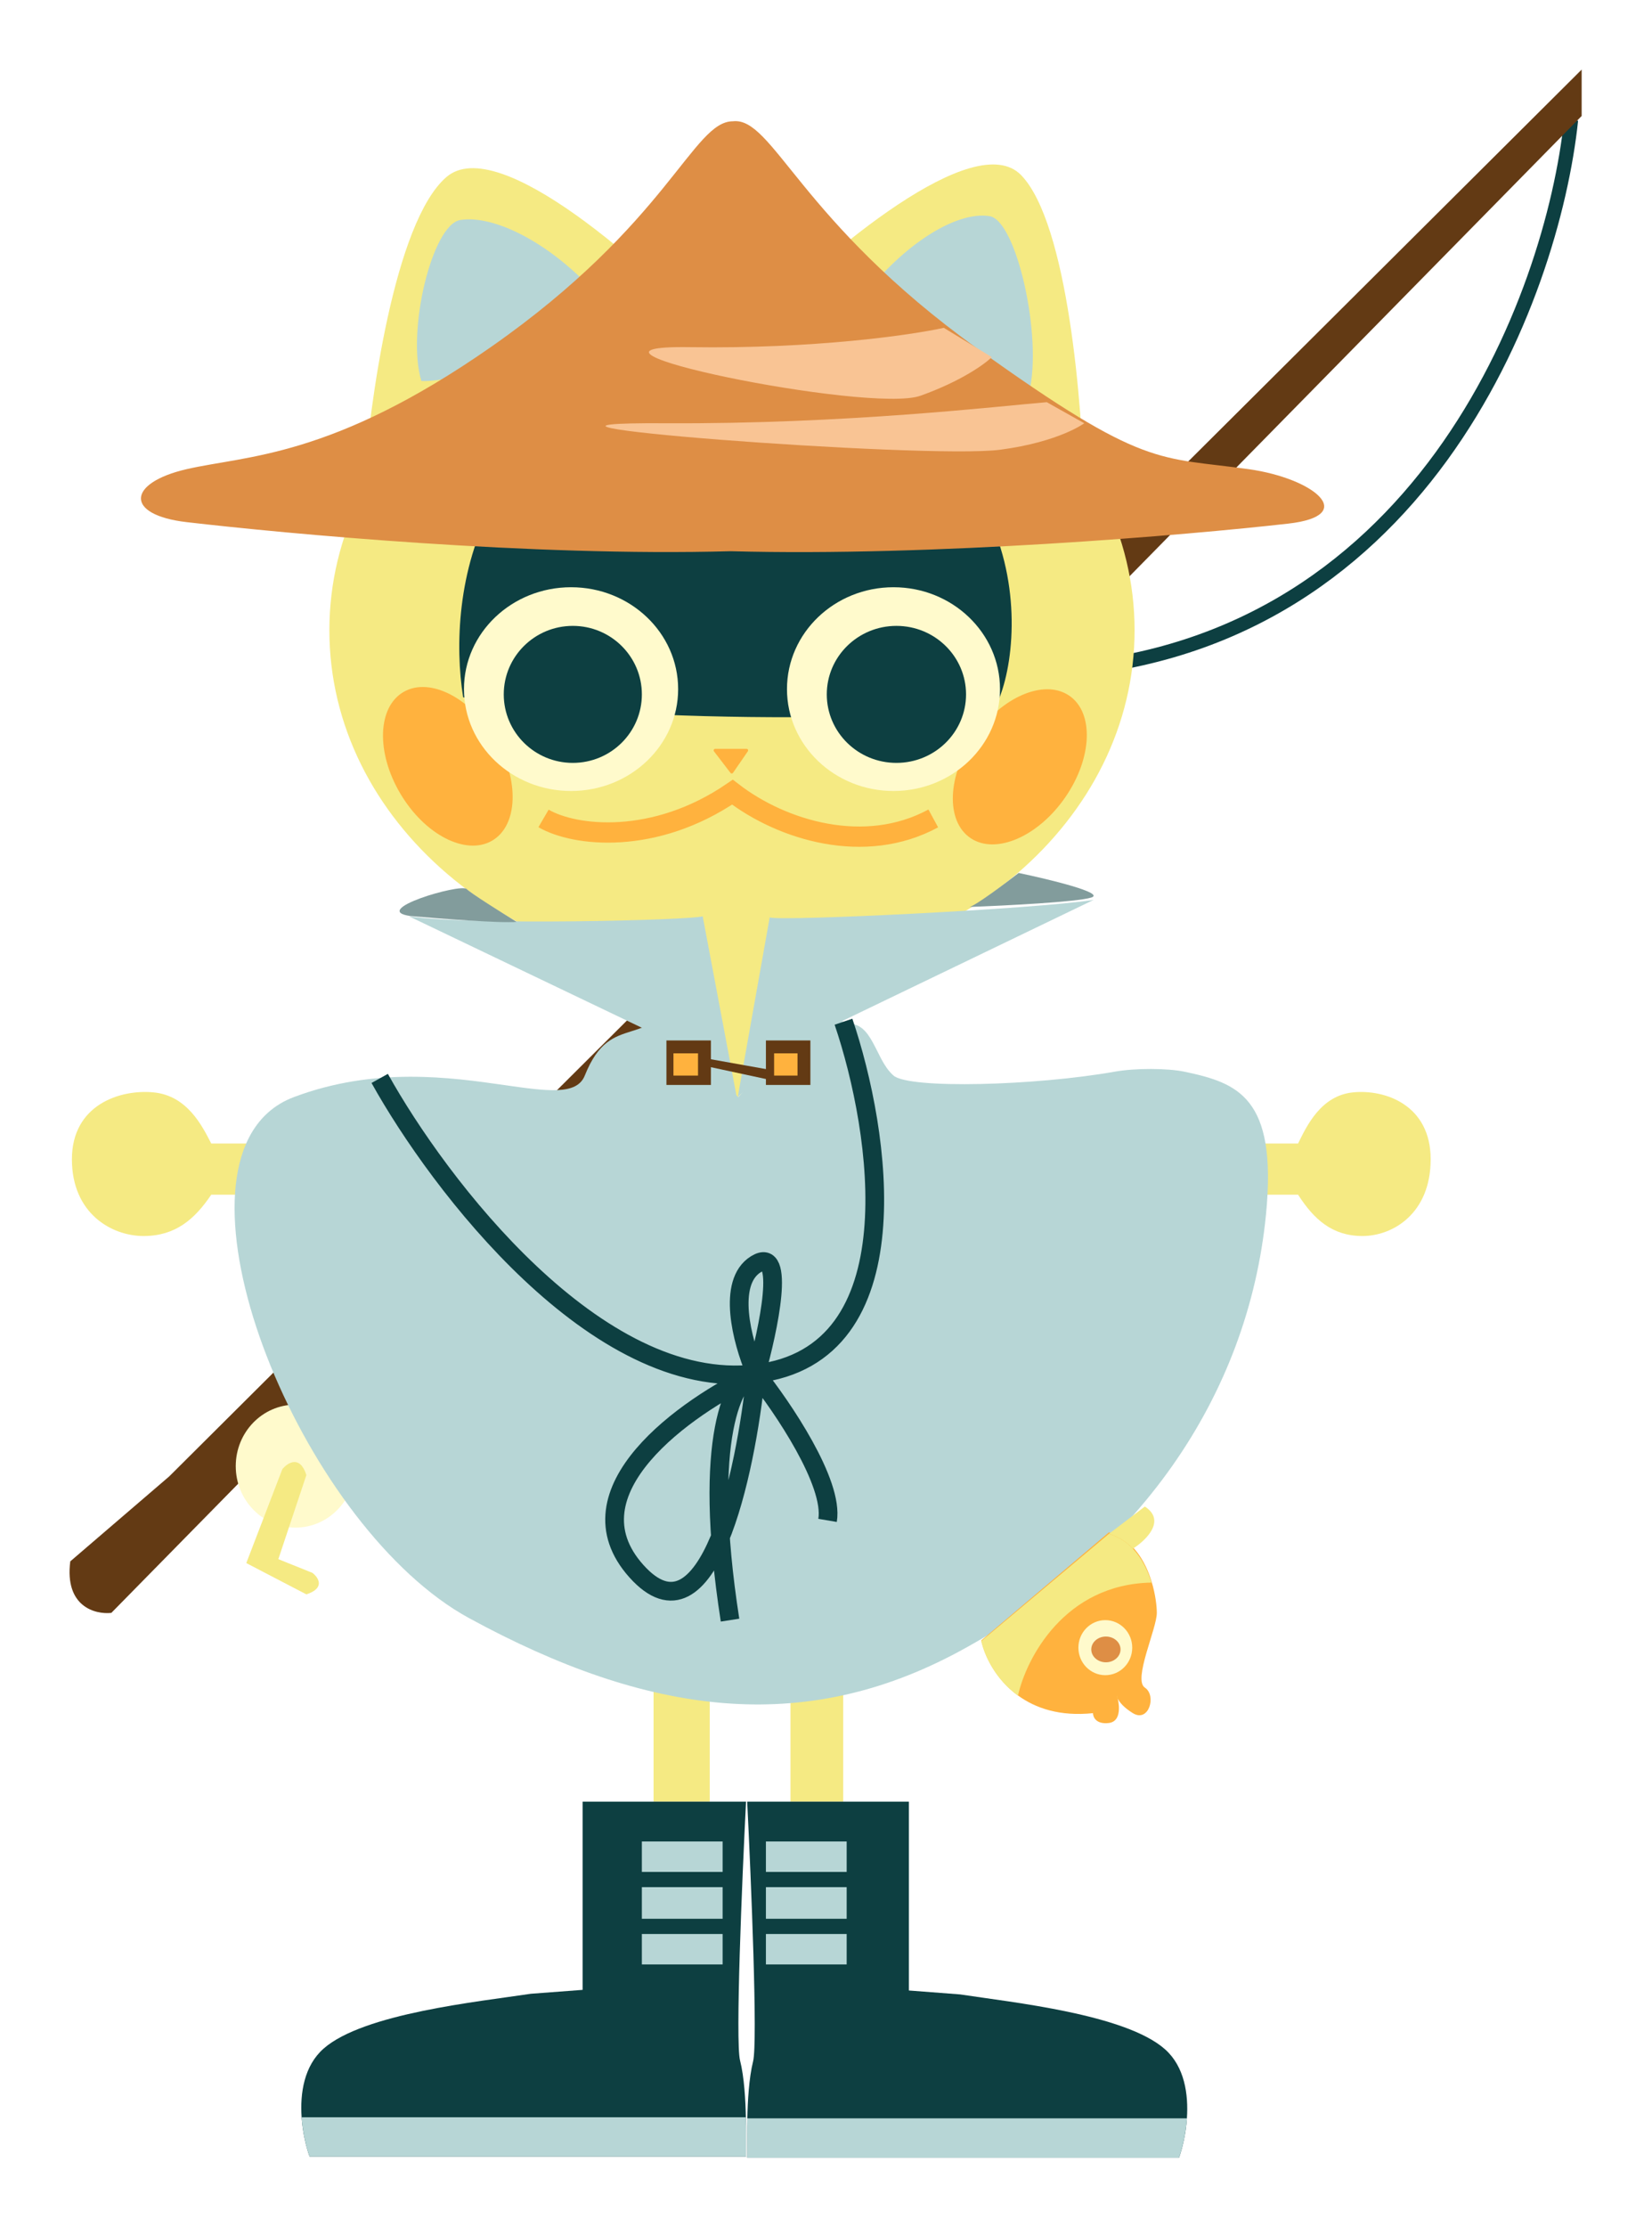 <svg width="95" height="128" viewBox="0 0 95 128" fill="none" xmlns="http://www.w3.org/2000/svg">
<g filter="url(#filter0_d_1993_51)">
<path d="M90.349 2.894C89.279 13.086 81.684 33.694 59.861 34.593" stroke="#0D3F41" stroke-width="0.807"/>
<path d="M90.955 0L9.734 80.845L4.041 85.731C3.708 88.337 5.476 88.791 6.402 88.692L90.955 2.665V0Z" fill="#633A14"/>
<path fill-rule="evenodd" clip-rule="evenodd" d="M39.223 51.419V53.779C39.414 54.715 40.322 57.082 42.428 59.06C42.925 58.61 44.077 56.925 44.718 53.779V51.419H39.223Z" fill="#F5EA83"/>
<path d="M65.245 32.222C65.245 43.159 54.88 52.025 42.093 52.025C29.307 52.025 18.941 43.159 18.941 32.222C18.941 21.285 29.307 12.419 42.093 12.419C54.88 12.419 65.245 21.285 65.245 32.222Z" fill="#F5EA83"/>
<path d="M25.674 6.173C22.68 8.743 21.24 19.184 20.894 24.083C30.202 23.735 38.383 18.319 41.309 15.653C37.345 11.422 28.669 3.602 25.674 6.173Z" fill="#F5EA83"/>
<path d="M58.723 6.067C61.4 8.83 62.251 19.331 62.342 24.236C53.659 23.262 46.27 17.313 43.66 14.46C47.566 10.511 56.046 3.304 58.723 6.067Z" fill="#F5EA83"/>
<path d="M26.472 8.643C24.849 8.897 23.368 15.053 24.231 17.895C27.006 18.035 33.063 14.903 34.197 12.793C31.652 9.991 28.444 8.334 26.472 8.643Z" fill="#B7D6D6"/>
<path d="M56.908 8.422C58.462 8.671 59.965 15.399 59.18 18.534C56.531 18.74 50.699 15.413 49.585 13.118C51.977 9.998 55.02 8.12 56.908 8.422Z" fill="#B7D6D6"/>
<path d="M12.148 61.718H15.239V64.658H12.148C11.196 66.069 10.088 67.033 8.256 67.033C6.424 67.033 4.135 65.741 4.135 62.623C4.135 59.505 6.882 58.592 8.828 58.778C10.775 58.964 11.632 60.719 12.148 61.718Z" fill="#F5EA83"/>
<path d="M74.647 61.718H71.706V64.658H74.647C75.553 66.069 76.608 67.033 78.351 67.033C80.094 67.033 82.272 65.741 82.272 62.623C82.272 59.505 79.658 58.592 77.806 58.778C75.954 58.964 75.138 60.719 74.647 61.718Z" fill="#F5EA83"/>
<path d="M37.584 99.54V90.252H40.814V99.54H37.584Z" fill="#F5EA83"/>
<path d="M45.458 99.54V90.252H48.487V99.54H45.458Z" fill="#F5EA83"/>
<path d="M33.503 99.54H42.901C42.672 104.047 42.282 113.33 42.557 114.412C42.801 115.372 42.872 116.731 42.892 117.679C42.901 118.066 42.901 118.385 42.901 118.581V119.933H17.802C17.607 119.389 17.407 118.571 17.345 117.679C17.249 116.291 17.487 114.724 18.604 113.736C20.896 111.708 27.543 111.032 30.523 110.581L33.503 110.356V99.54Z" fill="#0D3F41"/>
<path fill-rule="evenodd" clip-rule="evenodd" d="M42.901 118.581C42.901 118.385 42.901 118.066 42.892 117.679H17.345C17.407 118.571 17.607 119.389 17.802 119.933H42.901V118.581Z" fill="#B7D6D6"/>
<ellipse cx="3.15" cy="4.975" rx="3.15" ry="4.975" transform="matrix(0.867 -0.498 0.51 0.86 20.484 37.33)" fill="#FFB23E"/>
<ellipse cx="3.147" cy="4.98" rx="3.147" ry="4.98" transform="matrix(0.831 0.556 -0.568 0.823 58.859 34.221)" fill="#FFB23E"/>
<path d="M41.26 18.11C27.275 18.382 25.683 30.199 26.635 36.074C36.423 37.656 56.913 37.543 57.484 36.074C59.287 31.438 58.741 17.771 41.26 18.11Z" fill="#0D3F41"/>
<ellipse cx="32.839" cy="35.603" rx="6.158" ry="5.855" fill="#FFFACC"/>
<ellipse cx="51.381" cy="35.603" rx="6.125" ry="5.855" fill="#FFFACC"/>
<ellipse cx="32.94" cy="35.906" rx="3.971" ry="3.937" fill="#0D3F41"/>
<ellipse cx="51.549" cy="35.906" rx="4.004" ry="3.937" fill="#0D3F41"/>
<path d="M42.932 39.035H41.13C41.056 39.035 41.014 39.121 41.059 39.18L42.008 40.418C42.044 40.466 42.118 40.465 42.153 40.414L43.006 39.176C43.047 39.116 43.004 39.035 42.932 39.035Z" fill="#FFB23E"/>
<path d="M31.257 43.034C33.049 44.078 37.638 44.589 42.12 41.525C44.979 43.73 49.736 45.169 53.669 43.034" stroke="#FFB23E" stroke-width="1.166"/>
<rect x="36.911" y="101.828" width="4.644" height="1.75" fill="#B7D6D6"/>
<rect x="36.911" y="104.453" width="4.644" height="1.817" fill="#B7D6D6"/>
<rect x="36.911" y="107.145" width="4.644" height="1.75" fill="#B7D6D6"/>
<ellipse cx="16.989" cy="80.258" rx="3.432" ry="3.533" fill="#FFFACC"/>
<path d="M52.267 99.54H42.968C43.195 104.062 43.58 113.376 43.308 114.461C43.066 115.425 42.996 116.787 42.976 117.739C42.968 118.127 42.968 118.447 42.968 118.643V120H67.803C67.995 119.455 68.193 118.634 68.254 117.739C68.35 116.346 68.114 114.774 67.009 113.783C64.741 111.748 58.164 111.07 55.215 110.618L52.267 110.392V99.54Z" fill="#0D3F41"/>
<path fill-rule="evenodd" clip-rule="evenodd" d="M42.968 118.643C42.968 118.447 42.968 118.127 42.976 117.739H68.254C68.193 118.634 67.995 119.455 67.803 120H42.968V118.643Z" fill="#B7D6D6"/>
<rect width="4.644" height="1.75" transform="matrix(-1 0 0 1 48.689 101.828)" fill="#B7D6D6"/>
<rect width="4.644" height="1.817" transform="matrix(-1 0 0 1 48.689 104.453)" fill="#B7D6D6"/>
<rect width="4.644" height="1.75" transform="matrix(-1 0 0 1 48.689 107.145)" fill="#B7D6D6"/>
<path fill-rule="evenodd" clip-rule="evenodd" d="M47.317 54.549C46.992 54.523 46.682 54.498 46.343 54.426C45.893 54.33 45.392 54.151 44.739 53.775C44.098 56.916 42.945 58.598 42.448 59.047C40.34 57.073 39.432 54.709 39.241 53.775C39.078 53.902 38.577 54.236 37.752 54.665C37.609 54.74 37.456 54.817 37.293 54.896C36.956 55.062 36.625 55.166 36.303 55.268C35.314 55.58 34.406 55.867 33.628 57.813C33.172 58.954 31.483 58.713 29.018 58.36C25.91 57.916 21.567 57.295 16.904 59.047C16.327 59.263 15.831 59.566 15.409 59.944C9.708 65.055 17.64 83.914 26.984 88.998C37.293 94.607 46.18 95.749 55.163 90.905C65.358 85.409 71.773 76.322 72.804 65.778C73.462 59.047 71.177 58.235 68.107 57.589C67.156 57.388 65.29 57.376 64.098 57.589C59.59 58.391 52.3 58.598 51.383 57.813C50.982 57.469 50.712 56.932 50.45 56.408C50.112 55.736 49.786 55.086 49.207 54.896C48.413 54.638 47.846 54.592 47.317 54.549Z" fill="#B7D6D6"/>
<path d="M63.77 95.019C63.036 95.109 62.853 94.68 62.853 94.454C60.953 94.653 59.547 94.172 58.539 93.437C57.259 92.503 56.621 91.159 56.428 90.274L63.77 84.061C65.154 84.469 65.871 85.741 66.221 86.885C66.452 87.637 66.524 88.334 66.524 88.692C66.524 89.596 65.147 92.533 65.835 92.985C66.524 93.437 66.065 95.019 65.147 94.454C64.612 94.124 64.369 93.815 64.277 93.613C64.399 94.134 64.425 94.938 63.77 95.019Z" fill="#FFB23E"/>
<path fill-rule="evenodd" clip-rule="evenodd" d="M56.428 90.312C56.621 91.19 57.259 92.523 58.539 93.45C59.01 91.321 61.206 87.04 66.221 86.95C66.013 86.277 65.676 85.559 65.147 85.001C64.785 84.62 64.333 84.314 63.77 84.149L56.428 90.312ZM64.277 93.624C64.243 93.55 64.229 93.49 64.229 93.45C64.246 93.502 64.262 93.561 64.277 93.624Z" fill="#F5EA83"/>
<path d="M63.77 84.149C64.333 84.314 64.785 84.62 65.147 85.001C65.896 84.53 67.082 83.387 65.835 82.58L63.77 84.149Z" fill="#F5EA83"/>
<path d="M28.228 15.945C38.429 8.826 39.847 2.97 42.146 2.97C44.444 2.705 45.977 8.695 56.225 16.05C65.854 22.962 66.61 22.234 71.801 22.962C75.574 23.491 78.154 25.63 74.081 26.092C68.26 26.753 53.697 27.995 42.018 27.678C30.577 27.995 16.438 26.669 10.734 26.007C7.159 25.592 7.3 23.753 10.734 22.962C14.168 22.171 19.085 22.325 28.228 15.945Z" fill="#DE8E45"/>
<path d="M39.67 15.951C46.831 16.058 52.39 15.255 54.275 14.84L57.034 16.523C56.642 16.915 55.271 17.909 52.929 18.744C50.001 19.787 30.719 15.816 39.67 15.951Z" fill="#F9C494"/>
<path d="M38.244 20.324C48.658 20.383 57.457 19.34 60.197 19.114L62.351 20.324C62.351 20.324 60.931 21.391 57.525 21.845C53.267 22.413 25.227 20.251 38.244 20.324Z" fill="#F9C494"/>
<ellipse cx="63.562" cy="90.69" rx="1.548" ry="1.582" fill="#FFFACC"/>
<ellipse cx="63.596" cy="90.791" rx="0.841" ry="0.74" fill="#DE8E45"/>
<path d="M37.651 55.419L23.518 48.659C27.195 49.2 39.681 48.885 40.409 48.659L42.362 59.024L37.651 55.419Z" fill="#B7D6D6"/>
<path d="M46.846 55.442L62.889 47.717C59.443 48.255 44.943 48.949 44.261 48.725L42.429 59.024L46.846 55.442Z" fill="#B7D6D6"/>
<rect x="38.324" y="55.794" width="2.557" height="2.557" fill="#633A14"/>
<rect x="44.045" y="55.794" width="2.557" height="2.557" fill="#633A14"/>
<rect x="44.516" y="56.534" width="1.346" height="1.279" fill="#FFB23E"/>
<rect x="38.728" y="56.534" width="1.413" height="1.279" fill="#FFB23E"/>
<path d="M44.179 57.464L40.478 56.803V57.244L44.067 58.015L44.179 57.464Z" fill="#633A14"/>
<path d="M29.709 48.979C28.881 49.068 25.297 48.794 23.609 48.645C21.192 48.312 26.487 46.758 26.832 47.091C27.108 47.357 28.865 48.46 29.709 48.979Z" fill="#829C9C"/>
<path d="M62.761 47.579C61.948 47.839 57.752 48.049 55.755 48.121C56.117 48.035 57.789 46.784 58.58 46.169C60.313 46.531 63.575 47.319 62.761 47.579Z" fill="#829C9C"/>
<path d="M48.506 54.717C50.642 61.011 52.627 73.868 43.469 74.947M43.469 74.947C34.312 76.026 25.231 64.083 21.835 57.976M43.469 74.947C44.194 72.4 45.209 67.574 43.469 68.653C41.778 69.702 42.689 73.1 43.407 74.804M43.469 74.947C39.463 76.82 32.48 81.713 36.601 86.299C40.722 90.884 42.897 80.641 43.469 74.947ZM43.469 74.947C44.995 76.858 47.956 81.219 47.59 83.376M43.469 74.947C43.449 74.901 43.428 74.853 43.407 74.804M43.407 74.804C42.245 75.151 40.333 78.499 41.981 89.108" stroke="#0D3F41" stroke-width="1.076"/>
<path d="M17.618 80.771C17.25 79.602 16.543 80.059 16.236 80.433L14.163 85.829L17.618 87.627C18.724 87.268 18.309 86.653 17.964 86.391L16.006 85.604L17.618 80.771Z" fill="#F5EA83"/>
</g>
<defs>
<filter id="filter0_d_1993_51" x="0" y="0" width="94.955" height="128" filterUnits="userSpaceOnUse" color-interpolation-filters="sRGB">
<feFlood flood-opacity="0" result="BackgroundImageFix"/>
<feColorMatrix in="SourceAlpha" type="matrix" values="0 0 0 0 0 0 0 0 0 0 0 0 0 0 0 0 0 0 127 0" result="hardAlpha"/>
<feOffset dy="4"/>
<feGaussianBlur stdDeviation="2"/>
<feComposite in2="hardAlpha" operator="out"/>
<feColorMatrix type="matrix" values="0 0 0 0 0 0 0 0 0 0 0 0 0 0 0 0 0 0 0.25 0"/>
<feBlend mode="normal" in2="BackgroundImageFix" result="effect1_dropShadow_1993_51"/>
<feBlend mode="normal" in="SourceGraphic" in2="effect1_dropShadow_1993_51" result="shape"/>
</filter>
</defs>
</svg>
